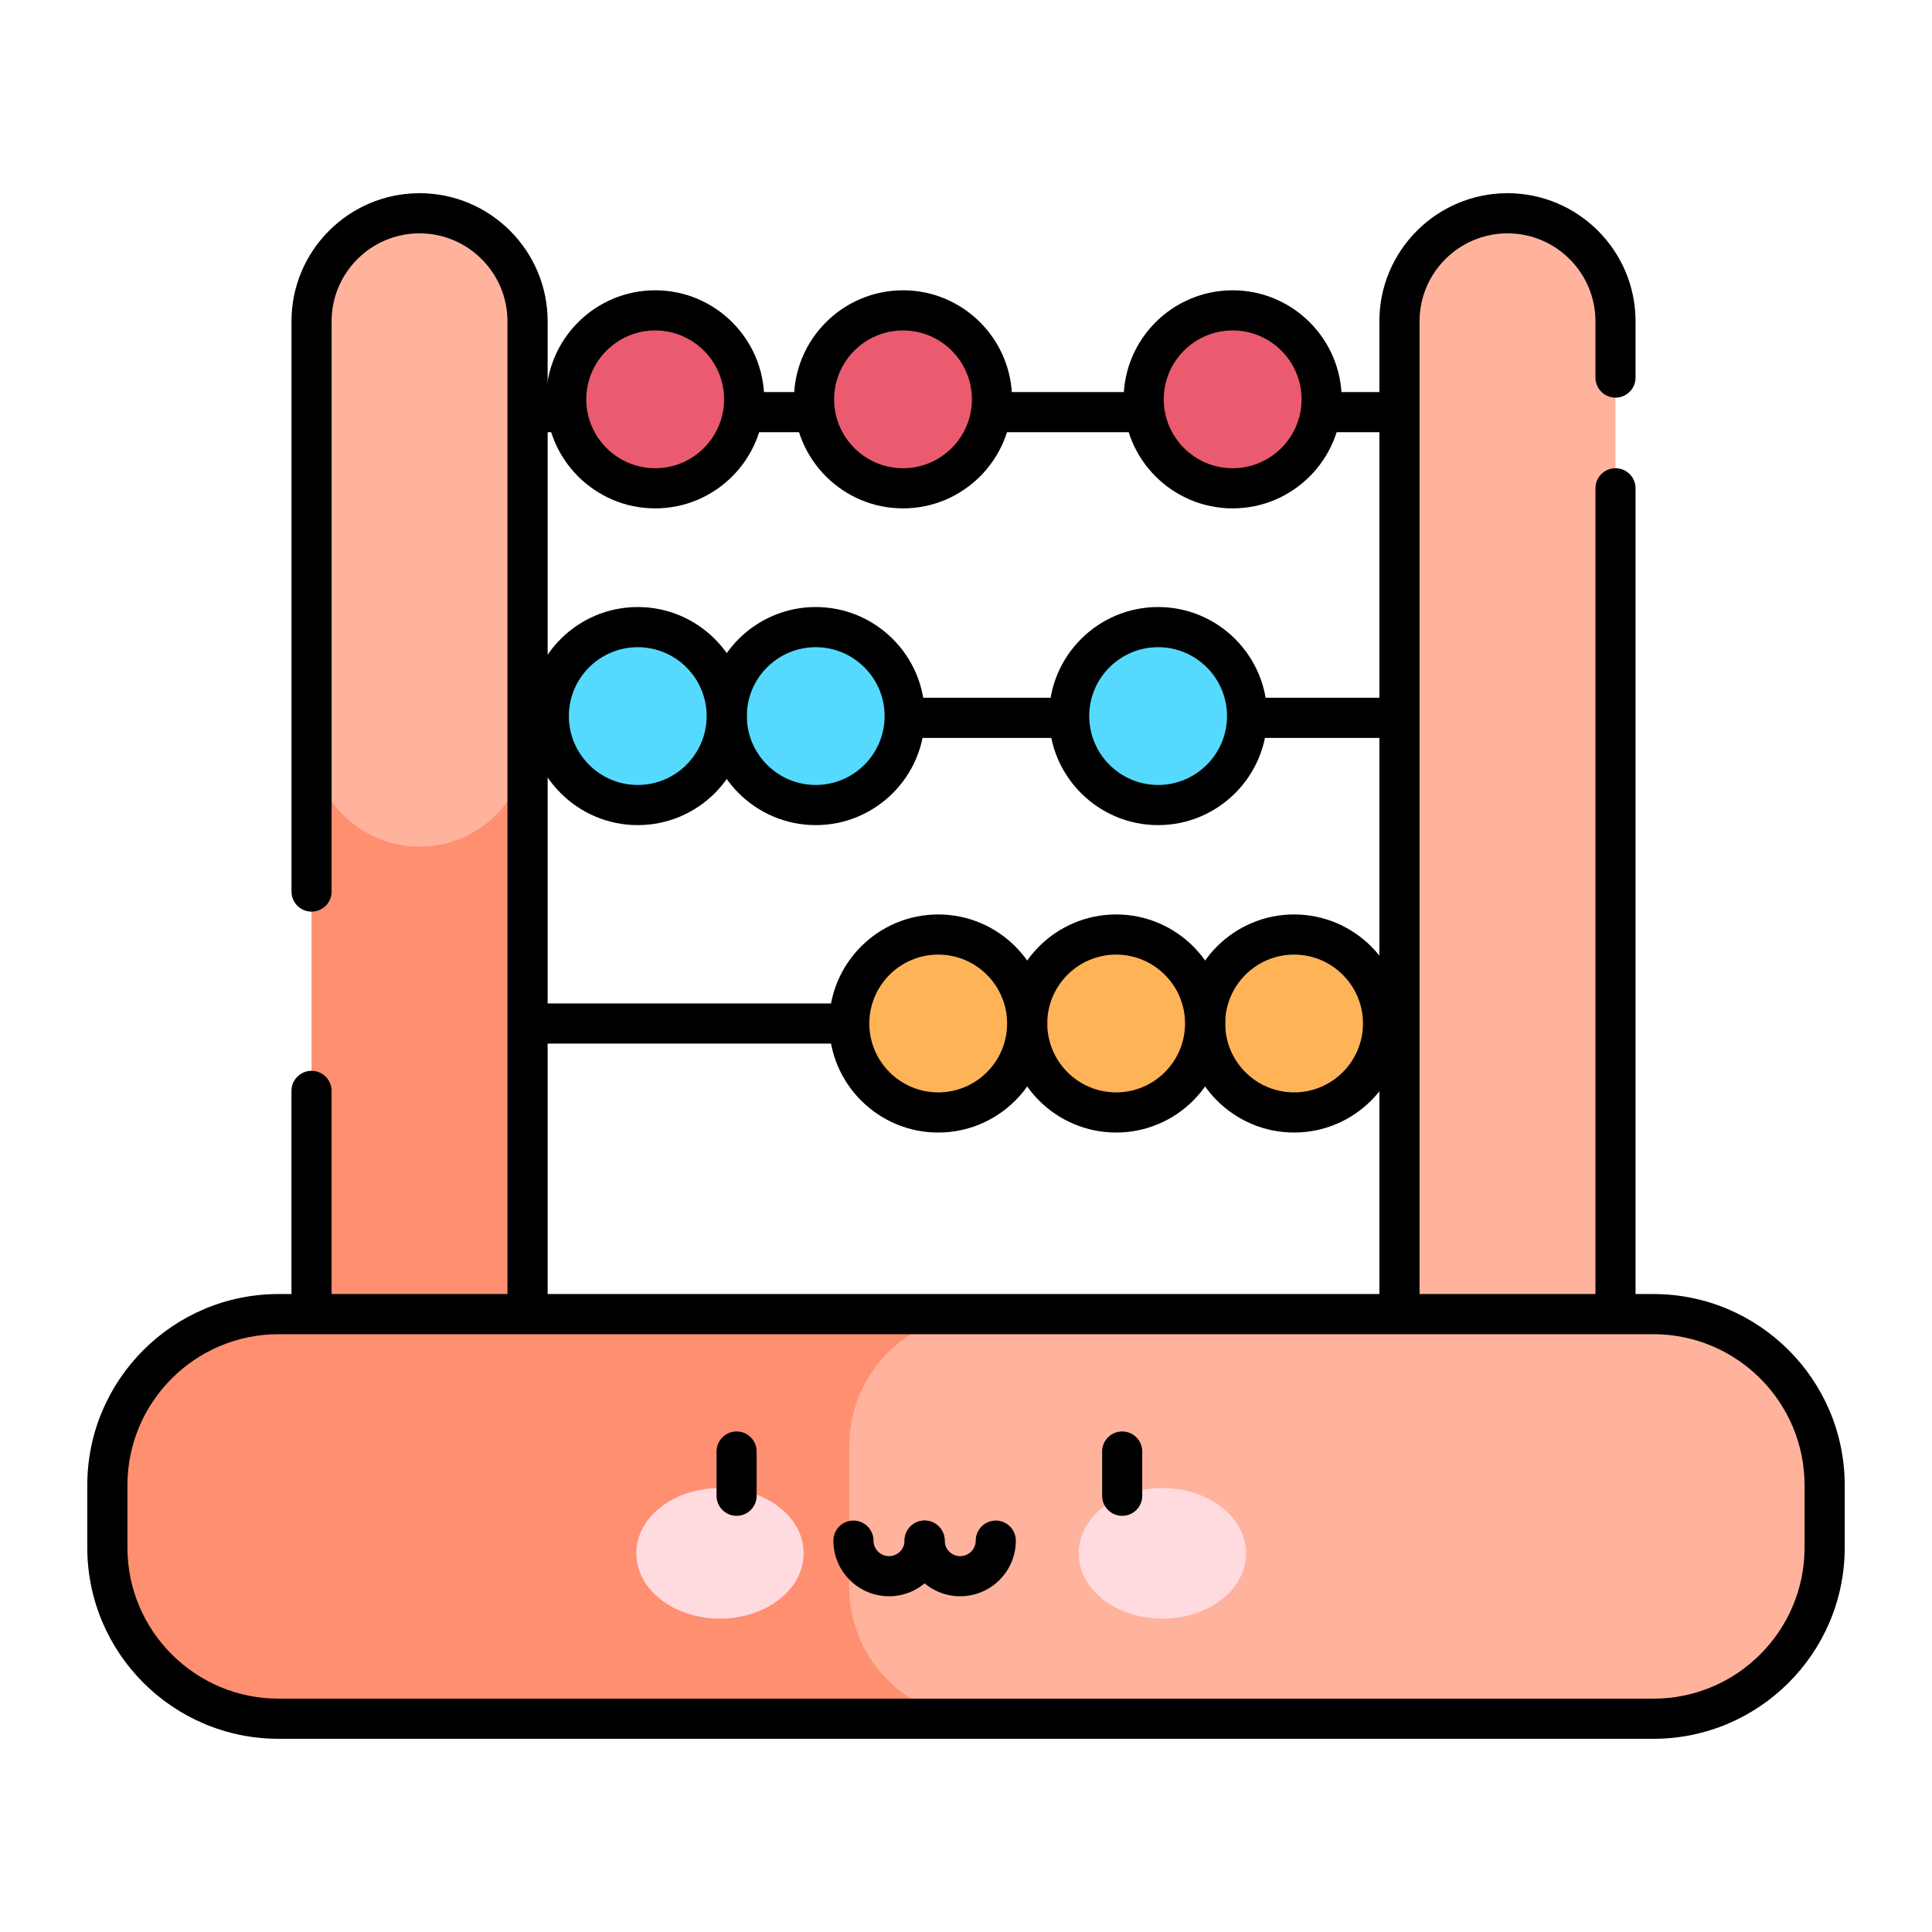 <?xml version="1.0" standalone="no"?><!DOCTYPE svg PUBLIC "-//W3C//DTD SVG 1.1//EN" "http://www.w3.org/Graphics/SVG/1.1/DTD/svg11.dtd"><svg class="icon" width="200px" height="200.00px" viewBox="0 0 1024 1024" version="1.1" xmlns="http://www.w3.org/2000/svg"><path d="M247.521 207.79h569.446v21.279H247.521zM238.162 369.828h569.446v21.279H238.162zM228.803 531.845h569.446v21.279H228.803z"  /><path d="M242.34 850.063H202.424c-20.603 0-37.294-16.691-37.294-37.294V150.344c0-20.603 16.691-37.294 37.294-37.294h39.916c20.603 0 37.294 16.691 37.294 37.294v662.446c0 20.582-16.691 37.274-37.294 37.274z" fill="#FF8F71" /><path d="M222.372 113.029c-31.621 0-57.262 25.641-57.262 57.262v221.184c0 31.621 25.641 57.262 57.262 57.262 31.621 0 57.262-25.641 57.262-57.262v-221.184c0-31.621-25.641-57.262-57.262-57.262z" fill="#FFB39D" /><path d="M222.372 860.713c-37.437 0-67.891-30.454-67.891-67.891v-214.63c0-5.878 4.772-10.629 10.629-10.629 5.878 0 10.629 4.772 10.629 10.629v214.63c0 25.702 20.91 46.612 46.612 46.612s46.612-20.91 46.612-46.612V170.291c0-25.702-20.91-46.612-46.612-46.612S175.759 144.589 175.759 170.291v302.264c0 5.878-4.772 10.629-10.629 10.629-5.878 0-10.629-4.772-10.629-10.629V170.291C154.481 132.854 184.934 102.4 222.372 102.4s67.891 30.454 67.891 67.891v622.531c0 37.437-30.454 67.891-67.891 67.891z"  /><path d="M856.228 258.806v534.016c0 31.621-25.641 57.262-57.262 57.262-31.621 0-57.262-25.641-57.262-57.262V170.291c0-31.621 25.641-57.262 57.262-57.262 31.621 0 57.262 25.641 57.262 57.262v29.839" fill="#FFB39D" /><path d="M798.986 860.713c-37.437 0-67.891-30.454-67.891-67.891V170.291c0-37.437 30.454-67.891 67.891-67.891s67.891 30.454 67.891 67.891v29.839c0 5.878-4.772 10.629-10.629 10.629-5.878 0-10.629-4.772-10.629-10.629V170.291c0-25.702-20.91-46.612-46.612-46.612s-46.612 20.91-46.612 46.612v622.531c0 25.702 20.91 46.612 46.612 46.612s46.612-20.91 46.612-46.612V258.806c0-5.878 4.772-10.629 10.629-10.629 5.878 0 10.629 4.772 10.629 10.629v534.016c0 37.437-30.454 67.891-67.891 67.891z"  /><path d="M897.249 910.971H126.751c-38.584 0-69.857-31.273-69.857-69.857v-74.752c0-38.584 31.273-69.857 69.857-69.857H897.229c38.584 0 69.857 31.273 69.857 69.857v74.752c0 38.584-31.273 69.857-69.837 69.857z" fill="#FF8F71" /><path d="M897.249 910.971H519.967c-38.584 0-69.857-31.273-69.857-69.857v-74.752c0-38.584 31.273-69.857 69.857-69.857h377.283c38.584 0 69.857 31.273 69.857 69.857v74.752c-0.02 38.584-31.293 69.857-69.857 69.857z" fill="#FFB39D" /><path d="M876.38 921.6H147.62c-55.89 0-101.356-45.466-101.356-101.356v-33.014c0-55.89 45.466-101.356 101.356-101.356h728.76c55.89 0 101.356 45.466 101.356 101.356v33.014c0 55.89-45.466 101.356-101.356 101.356zM147.62 707.154c-44.155 0-80.077 35.922-80.077 80.077v33.014c0 44.155 35.922 80.077 80.077 80.077h728.76c44.155 0 80.077-35.922 80.077-80.077v-33.014c0-44.155-35.922-80.077-80.077-80.077H147.62z"  /><path d="M347.259 211.661m-47.165 0a47.165 47.165 0 1 0 94.331 0 47.165 47.165 0 1 0-94.331 0Z" fill="#EA5B70" /><path d="M347.259 269.455c-31.867 0-57.795-25.928-57.795-57.795 0-31.867 25.928-57.795 57.795-57.795 31.867 0 57.795 25.928 57.795 57.795 0 31.867-25.928 57.795-57.795 57.795z m0-94.31c-20.132 0-36.516 16.384-36.516 36.516 0 20.132 16.384 36.516 36.516 36.516 20.132 0 36.516-16.384 36.516-36.516 0-20.152-16.364-36.516-36.516-36.516z"  /><path d="M478.618 211.661m-47.165 0a47.165 47.165 0 1 0 94.331 0 47.165 47.165 0 1 0-94.331 0Z" fill="#EA5B70" /><path d="M478.618 269.455c-31.867 0-57.795-25.928-57.795-57.795 0-31.867 25.928-57.795 57.795-57.795 31.867 0 57.795 25.928 57.795 57.795 0 31.867-25.928 57.795-57.795 57.795z m0-94.31c-20.132 0-36.516 16.384-36.516 36.516 0 20.132 16.384 36.516 36.516 36.516 20.132 0 36.516-16.384 36.516-36.516 0-20.152-16.384-36.516-36.516-36.516z"  /><path d="M432.353 379.535m-47.165 0a47.165 47.165 0 1 0 94.331 0 47.165 47.165 0 1 0-94.331 0Z" fill="#55DAFE" /><path d="M432.353 437.33c-31.867 0-57.795-25.928-57.795-57.795s25.928-57.795 57.795-57.795c31.867 0 57.795 25.928 57.795 57.795s-25.928 57.795-57.795 57.795z m0-94.31c-20.132 0-36.516 16.384-36.516 36.516s16.384 36.516 36.516 36.516c20.132 0 36.516-16.384 36.516-36.516s-16.384-36.516-36.516-36.516z"  /><path d="M613.827 379.535m-47.165 0a47.165 47.165 0 1 0 94.331 0 47.165 47.165 0 1 0-94.331 0Z" fill="#55DAFE" /><path d="M613.827 437.33c-31.867 0-57.795-25.928-57.795-57.795s25.928-57.795 57.795-57.795c31.867 0 57.795 25.928 57.795 57.795s-25.928 57.795-57.795 57.795z m0-94.31c-20.132 0-36.516 16.384-36.516 36.516s16.384 36.516 36.516 36.516c20.132 0 36.516-16.384 36.516-36.516s-16.384-36.516-36.516-36.516z"  /><path d="M685.896 542.474m-47.165 0a47.165 47.165 0 1 0 94.331 0 47.165 47.165 0 1 0-94.331 0Z" fill="#FFB357" /><path d="M685.896 600.269c-31.867 0-57.795-25.928-57.795-57.795 0-31.867 25.928-57.795 57.795-57.795s57.795 25.928 57.795 57.795c0 31.867-25.928 57.795-57.795 57.795z m0-94.31c-20.132 0-36.516 16.384-36.516 36.516 0 20.132 16.384 36.516 36.516 36.516s36.516-16.384 36.516-36.516c0-20.132-16.384-36.516-36.516-36.516z"  /><path d="M591.585 542.474m-47.165 0a47.165 47.165 0 1 0 94.331 0 47.165 47.165 0 1 0-94.331 0Z" fill="#FFB357" /><path d="M591.585 600.269c-31.867 0-57.795-25.928-57.795-57.795 0-31.867 25.928-57.795 57.795-57.795 31.867 0 57.795 25.928 57.795 57.795 0 31.867-25.928 57.795-57.795 57.795z m0-94.31c-20.132 0-36.516 16.384-36.516 36.516 0 20.132 16.384 36.516 36.516 36.516 20.132 0 36.516-16.384 36.516-36.516 0-20.132-16.384-36.516-36.516-36.516z"  /><path d="M497.275 542.474m-47.165 0a47.165 47.165 0 1 0 94.331 0 47.165 47.165 0 1 0-94.331 0Z" fill="#FFB357" /><path d="M497.275 600.269c-31.867 0-57.795-25.928-57.795-57.795 0-31.867 25.928-57.795 57.795-57.795 31.867 0 57.795 25.928 57.795 57.795 0 31.867-25.928 57.795-57.795 57.795z m0-94.31c-20.132 0-36.516 16.384-36.516 36.516 0 20.132 16.384 36.516 36.516 36.516 20.132 0 36.516-16.384 36.516-36.516 0-20.132-16.384-36.516-36.516-36.516z"  /><path d="M338.043 379.535m-47.165 0a47.165 47.165 0 1 0 94.331 0 47.165 47.165 0 1 0-94.331 0Z" fill="#55DAFE" /><path d="M338.022 437.33c-31.867 0-57.795-25.928-57.795-57.795s25.928-57.795 57.795-57.795c31.867 0 57.795 25.928 57.795 57.795s-25.907 57.795-57.795 57.795z m0-94.31c-20.132 0-36.516 16.384-36.516 36.516s16.384 36.516 36.516 36.516c20.132 0 36.516-16.384 36.516-36.516s-16.364-36.516-36.516-36.516z"  /><path d="M653.332 211.661m-47.165 0a47.165 47.165 0 1 0 94.331 0 47.165 47.165 0 1 0-94.331 0Z" fill="#EA5B70" /><path d="M653.332 269.455c-31.867 0-57.795-25.928-57.795-57.795 0-31.867 25.928-57.795 57.795-57.795 31.867 0 57.795 25.928 57.795 57.795 0 31.867-25.928 57.795-57.795 57.795z m0-94.31c-20.132 0-36.516 16.384-36.516 36.516 0 20.132 16.384 36.516 36.516 36.516s36.516-16.384 36.516-36.516c0-20.152-16.384-36.516-36.516-36.516z"  /><path d="M337.285 823.296a44.319 34.427 0 1 0 88.637 0 44.319 34.427 0 1 0-88.637 0Z" fill="#FFDBE0" /><path d="M390.41 803.43c-5.878 0-10.629-4.772-10.629-10.629v-23.47c0-5.878 4.772-10.629 10.629-10.629s10.629 4.772 10.629 10.629v23.47c0 5.857-4.751 10.629-10.629 10.629z"  /><path d="M571.781 823.296a44.319 34.427 0 1 0 88.637 0 44.319 34.427 0 1 0-88.637 0Z" fill="#FFDBE0" /><path d="M594.78 803.43c-5.878 0-10.629-4.772-10.629-10.629v-23.47c0-5.878 4.772-10.629 10.629-10.629 5.878 0 10.629 4.772 10.629 10.629v23.47c0.02 5.857-4.751 10.629-10.629 10.629z"  /><path d="M471.204 846.049c-16.261 0-29.491-13.23-29.491-29.491 0-5.878 4.772-10.629 10.629-10.629s10.629 4.772 10.629 10.629c0 4.526 3.686 8.233 8.233 8.233s8.233-3.686 8.233-8.233c0-5.878 4.772-10.629 10.629-10.629s10.629 4.772 10.629 10.629c0 16.261-13.23 29.491-29.491 29.491z"  /><path d="M508.928 846.049c-16.261 0-29.491-13.23-29.491-29.491 0-5.878 4.772-10.629 10.629-10.629s10.629 4.772 10.629 10.629c0 4.526 3.686 8.233 8.233 8.233 4.526 0 8.233-3.686 8.233-8.233 0-5.878 4.772-10.629 10.629-10.629 5.878 0 10.629 4.772 10.629 10.629 0 16.261-13.23 29.491-29.491 29.491z"  /></svg>